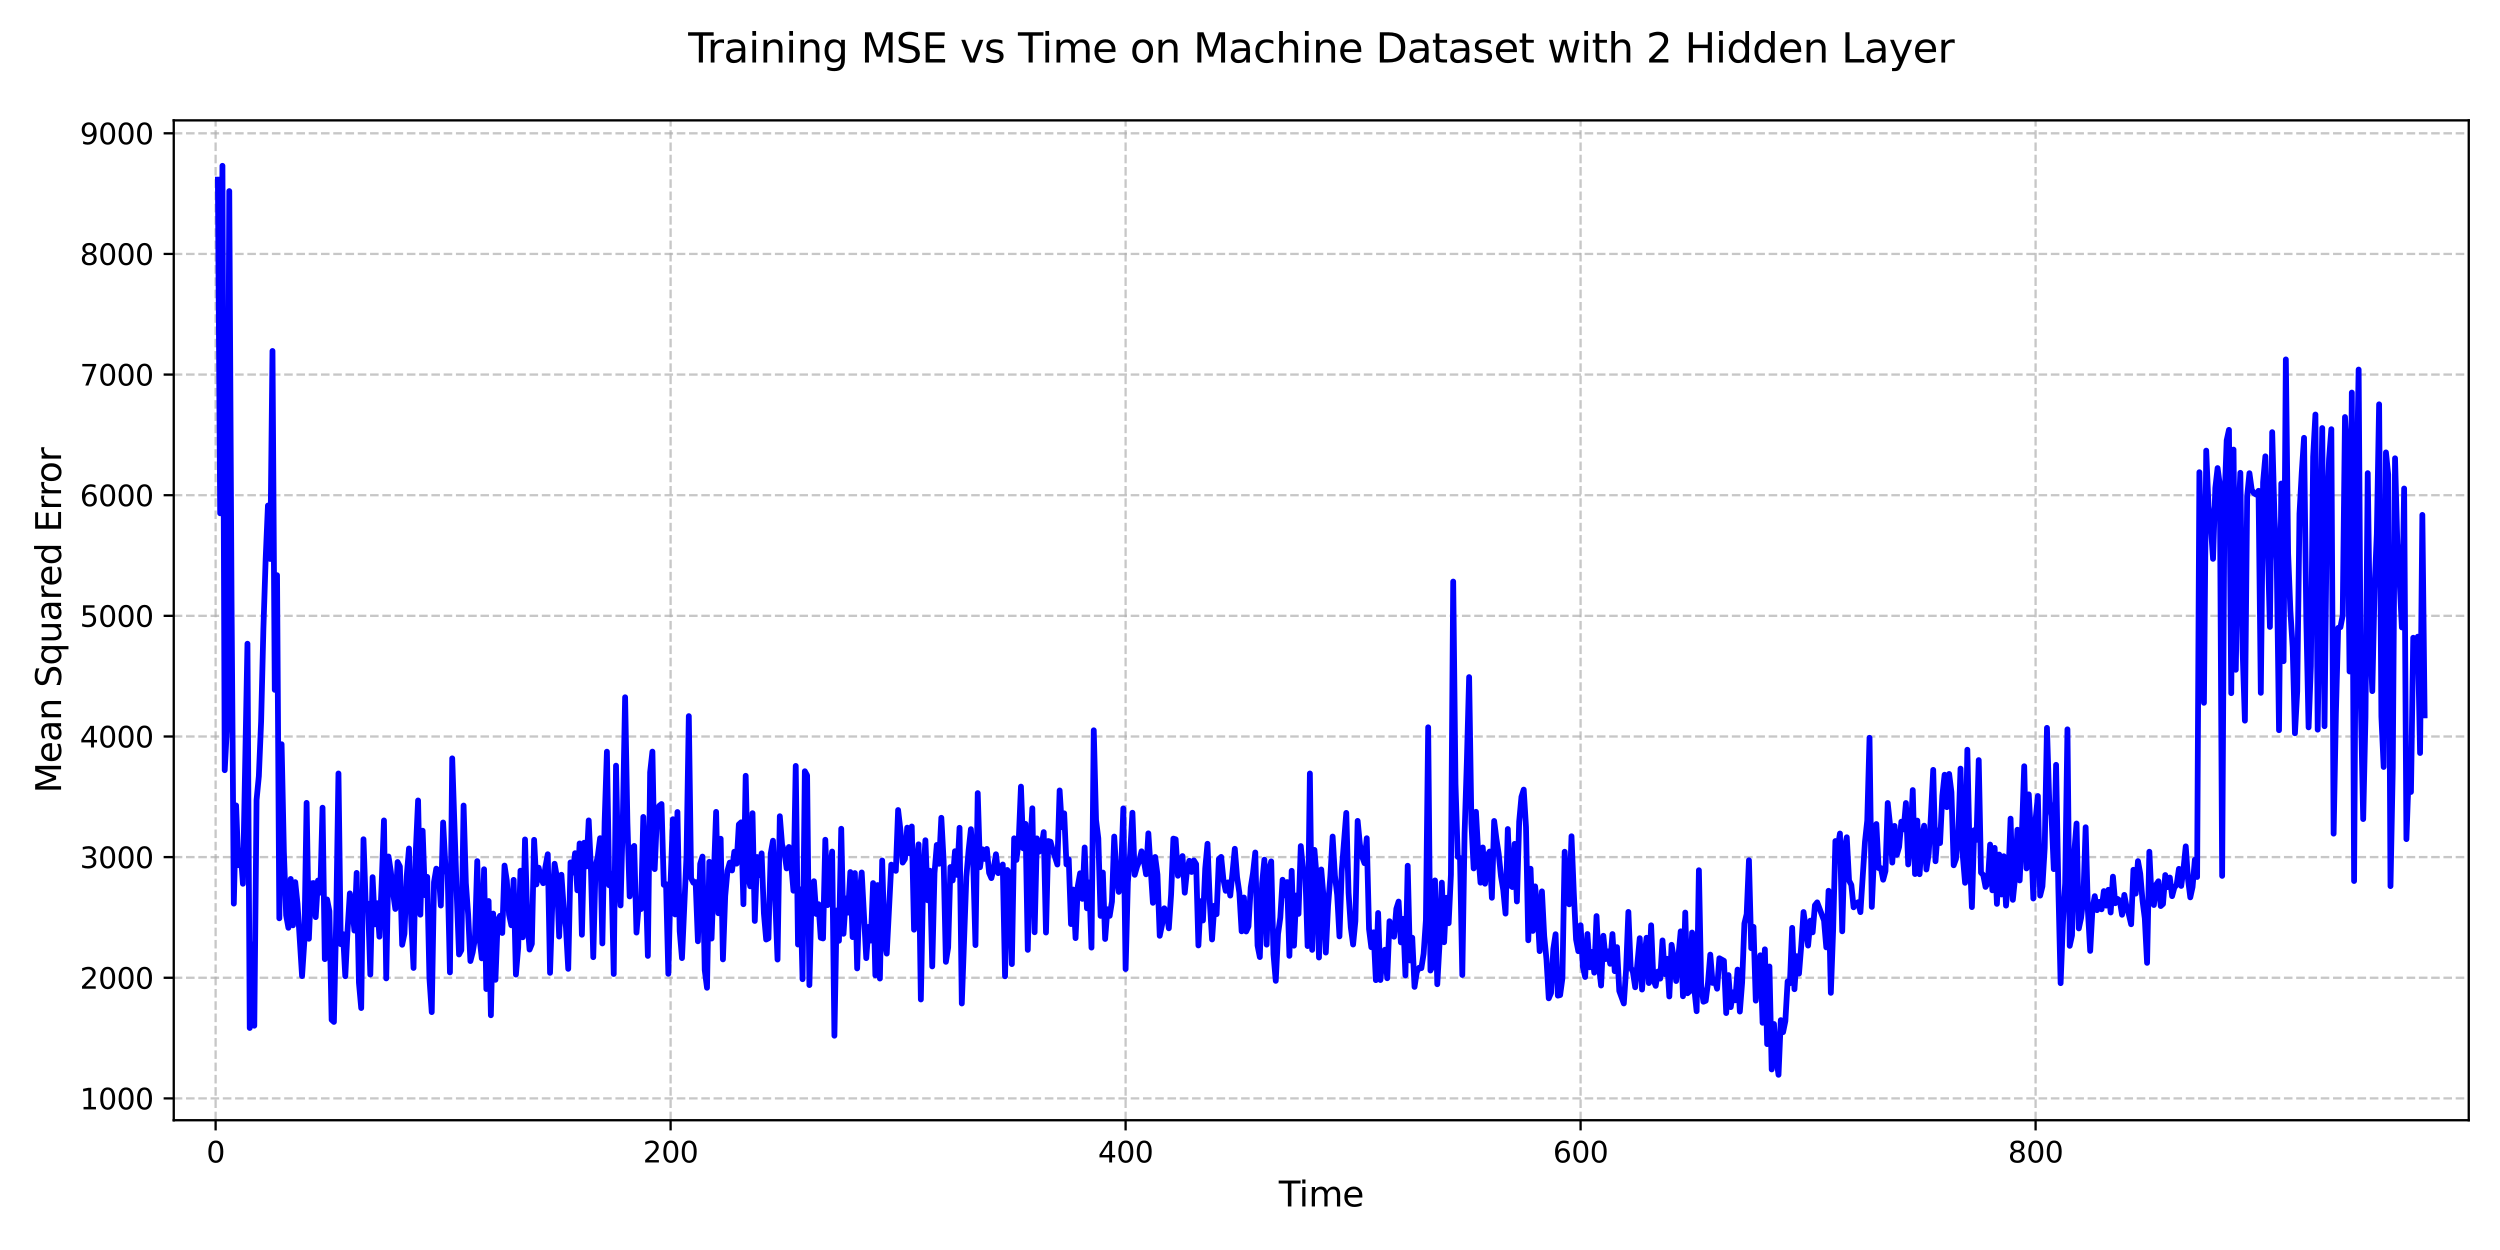 <?xml version="1.0" encoding="utf-8" standalone="no"?>
<!DOCTYPE svg PUBLIC "-//W3C//DTD SVG 1.1//EN"
  "http://www.w3.org/Graphics/SVG/1.1/DTD/svg11.dtd">
<svg xmlns:xlink="http://www.w3.org/1999/xlink" width="864pt" height="432pt" viewBox="0 0 864 432" xmlns="http://www.w3.org/2000/svg" version="1.1">
 <defs>
  <style type="text/css">*{stroke-linejoin: round; stroke-linecap: butt}</style>
 </defs>
 <g id="figure_1">
  <g id="patch_1">
   <path d="M 0 432 
L 864 432 
L 864 0 
L 0 0 
z
" style="fill: #ffffff"/>
  </g>
  <g id="axes_1">
   <g id="patch_2">
    <path d="M 60.05 387.16 
L 853.2 387.16 
L 853.2 41.6 
L 60.05 41.6 
z
" style="fill: #ffffff"/>
   </g>
   <g id="matplotlib.axis_1">
    <g id="xtick_1">
     <g id="line2d_1">
      <path d="M 74.517 387.16 
L 74.517 41.6 
" clip-path="url(#p4998aaabe1)" style="fill: none; stroke-dasharray: 2.96,1.28; stroke-dashoffset: 0; stroke: #b0b0b0; stroke-opacity: 0.7; stroke-width: 0.8"/>
     </g>
     <g id="line2d_2">
      <defs>
       <path id="m370b894c27" d="M 0 0 
L 0 3.5 
" style="stroke: #000000; stroke-width: 0.8"/>
      </defs>
      <g>
       <use xlink:href="#m370b894c27" x="74.517" y="387.16" style="stroke: #000000; stroke-width: 0.8"/>
      </g>
     </g>
     <g id="text_1">
      <!-- 0 -->
      <g transform="translate(71.335 401.758) scale(0.1 -0.1)">
       <defs>
        <path id="DejaVuSans-30" d="M 2034 4250 
Q 1547 4250 1301 3770 
Q 1056 3291 1056 2328 
Q 1056 1369 1301 889 
Q 1547 409 2034 409 
Q 2525 409 2770 889 
Q 3016 1369 3016 2328 
Q 3016 3291 2770 3770 
Q 2525 4250 2034 4250 
z
M 2034 4750 
Q 2819 4750 3233 4129 
Q 3647 3509 3647 2328 
Q 3647 1150 3233 529 
Q 2819 -91 2034 -91 
Q 1250 -91 836 529 
Q 422 1150 422 2328 
Q 422 3509 836 4129 
Q 1250 4750 2034 4750 
z
" transform="scale(0.016)"/>
       </defs>
       <use xlink:href="#DejaVuSans-30"/>
      </g>
     </g>
    </g>
    <g id="xtick_2">
     <g id="line2d_3">
      <path d="M 231.763 387.16 
L 231.763 41.6 
" clip-path="url(#p4998aaabe1)" style="fill: none; stroke-dasharray: 2.96,1.28; stroke-dashoffset: 0; stroke: #b0b0b0; stroke-opacity: 0.7; stroke-width: 0.8"/>
     </g>
     <g id="line2d_4">
      <g>
       <use xlink:href="#m370b894c27" x="231.763" y="387.16" style="stroke: #000000; stroke-width: 0.8"/>
      </g>
     </g>
     <g id="text_2">
      <!-- 200 -->
      <g transform="translate(222.219 401.758) scale(0.1 -0.1)">
       <defs>
        <path id="DejaVuSans-32" d="M 1228 531 
L 3431 531 
L 3431 0 
L 469 0 
L 469 531 
Q 828 903 1448 1529 
Q 2069 2156 2228 2338 
Q 2531 2678 2651 2914 
Q 2772 3150 2772 3378 
Q 2772 3750 2511 3984 
Q 2250 4219 1831 4219 
Q 1534 4219 1204 4116 
Q 875 4013 500 3803 
L 500 4441 
Q 881 4594 1212 4672 
Q 1544 4750 1819 4750 
Q 2544 4750 2975 4387 
Q 3406 4025 3406 3419 
Q 3406 3131 3298 2873 
Q 3191 2616 2906 2266 
Q 2828 2175 2409 1742 
Q 1991 1309 1228 531 
z
" transform="scale(0.016)"/>
       </defs>
       <use xlink:href="#DejaVuSans-32"/>
       <use xlink:href="#DejaVuSans-30" x="63.623"/>
       <use xlink:href="#DejaVuSans-30" x="127.246"/>
      </g>
     </g>
    </g>
    <g id="xtick_3">
     <g id="line2d_5">
      <path d="M 389.009 387.16 
L 389.009 41.6 
" clip-path="url(#p4998aaabe1)" style="fill: none; stroke-dasharray: 2.96,1.28; stroke-dashoffset: 0; stroke: #b0b0b0; stroke-opacity: 0.7; stroke-width: 0.8"/>
     </g>
     <g id="line2d_6">
      <g>
       <use xlink:href="#m370b894c27" x="389.009" y="387.16" style="stroke: #000000; stroke-width: 0.8"/>
      </g>
     </g>
     <g id="text_3">
      <!-- 400 -->
      <g transform="translate(379.465 401.758) scale(0.1 -0.1)">
       <defs>
        <path id="DejaVuSans-34" d="M 2419 4116 
L 825 1625 
L 2419 1625 
L 2419 4116 
z
M 2253 4666 
L 3047 4666 
L 3047 1625 
L 3713 1625 
L 3713 1100 
L 3047 1100 
L 3047 0 
L 2419 0 
L 2419 1100 
L 313 1100 
L 313 1709 
L 2253 4666 
z
" transform="scale(0.016)"/>
       </defs>
       <use xlink:href="#DejaVuSans-34"/>
       <use xlink:href="#DejaVuSans-30" x="63.623"/>
       <use xlink:href="#DejaVuSans-30" x="127.246"/>
      </g>
     </g>
    </g>
    <g id="xtick_4">
     <g id="line2d_7">
      <path d="M 546.255 387.16 
L 546.255 41.6 
" clip-path="url(#p4998aaabe1)" style="fill: none; stroke-dasharray: 2.96,1.28; stroke-dashoffset: 0; stroke: #b0b0b0; stroke-opacity: 0.7; stroke-width: 0.8"/>
     </g>
     <g id="line2d_8">
      <g>
       <use xlink:href="#m370b894c27" x="546.255" y="387.16" style="stroke: #000000; stroke-width: 0.8"/>
      </g>
     </g>
     <g id="text_4">
      <!-- 600 -->
      <g transform="translate(536.712 401.758) scale(0.1 -0.1)">
       <defs>
        <path id="DejaVuSans-36" d="M 2113 2584 
Q 1688 2584 1439 2293 
Q 1191 2003 1191 1497 
Q 1191 994 1439 701 
Q 1688 409 2113 409 
Q 2538 409 2786 701 
Q 3034 994 3034 1497 
Q 3034 2003 2786 2293 
Q 2538 2584 2113 2584 
z
M 3366 4563 
L 3366 3988 
Q 3128 4100 2886 4159 
Q 2644 4219 2406 4219 
Q 1781 4219 1451 3797 
Q 1122 3375 1075 2522 
Q 1259 2794 1537 2939 
Q 1816 3084 2150 3084 
Q 2853 3084 3261 2657 
Q 3669 2231 3669 1497 
Q 3669 778 3244 343 
Q 2819 -91 2113 -91 
Q 1303 -91 875 529 
Q 447 1150 447 2328 
Q 447 3434 972 4092 
Q 1497 4750 2381 4750 
Q 2619 4750 2861 4703 
Q 3103 4656 3366 4563 
z
" transform="scale(0.016)"/>
       </defs>
       <use xlink:href="#DejaVuSans-36"/>
       <use xlink:href="#DejaVuSans-30" x="63.623"/>
       <use xlink:href="#DejaVuSans-30" x="127.246"/>
      </g>
     </g>
    </g>
    <g id="xtick_5">
     <g id="line2d_9">
      <path d="M 703.502 387.16 
L 703.502 41.6 
" clip-path="url(#p4998aaabe1)" style="fill: none; stroke-dasharray: 2.96,1.28; stroke-dashoffset: 0; stroke: #b0b0b0; stroke-opacity: 0.7; stroke-width: 0.8"/>
     </g>
     <g id="line2d_10">
      <g>
       <use xlink:href="#m370b894c27" x="703.502" y="387.16" style="stroke: #000000; stroke-width: 0.8"/>
      </g>
     </g>
     <g id="text_5">
      <!-- 800 -->
      <g transform="translate(693.958 401.758) scale(0.1 -0.1)">
       <defs>
        <path id="DejaVuSans-38" d="M 2034 2216 
Q 1584 2216 1326 1975 
Q 1069 1734 1069 1313 
Q 1069 891 1326 650 
Q 1584 409 2034 409 
Q 2484 409 2743 651 
Q 3003 894 3003 1313 
Q 3003 1734 2745 1975 
Q 2488 2216 2034 2216 
z
M 1403 2484 
Q 997 2584 770 2862 
Q 544 3141 544 3541 
Q 544 4100 942 4425 
Q 1341 4750 2034 4750 
Q 2731 4750 3128 4425 
Q 3525 4100 3525 3541 
Q 3525 3141 3298 2862 
Q 3072 2584 2669 2484 
Q 3125 2378 3379 2068 
Q 3634 1759 3634 1313 
Q 3634 634 3220 271 
Q 2806 -91 2034 -91 
Q 1263 -91 848 271 
Q 434 634 434 1313 
Q 434 1759 690 2068 
Q 947 2378 1403 2484 
z
M 1172 3481 
Q 1172 3119 1398 2916 
Q 1625 2713 2034 2713 
Q 2441 2713 2670 2916 
Q 2900 3119 2900 3481 
Q 2900 3844 2670 4047 
Q 2441 4250 2034 4250 
Q 1625 4250 1398 4047 
Q 1172 3844 1172 3481 
z
" transform="scale(0.016)"/>
       </defs>
       <use xlink:href="#DejaVuSans-38"/>
       <use xlink:href="#DejaVuSans-30" x="63.623"/>
       <use xlink:href="#DejaVuSans-30" x="127.246"/>
      </g>
     </g>
    </g>
    <g id="text_6">
     <!-- Time -->
     <g transform="translate(441.945 416.956) scale(0.12 -0.12)">
      <defs>
       <path id="DejaVuSans-54" d="M -19 4666 
L 3928 4666 
L 3928 4134 
L 2272 4134 
L 2272 0 
L 1638 0 
L 1638 4134 
L -19 4134 
L -19 4666 
z
" transform="scale(0.016)"/>
       <path id="DejaVuSans-69" d="M 603 3500 
L 1178 3500 
L 1178 0 
L 603 0 
L 603 3500 
z
M 603 4863 
L 1178 4863 
L 1178 4134 
L 603 4134 
L 603 4863 
z
" transform="scale(0.016)"/>
       <path id="DejaVuSans-6d" d="M 3328 2828 
Q 3544 3216 3844 3400 
Q 4144 3584 4550 3584 
Q 5097 3584 5394 3201 
Q 5691 2819 5691 2113 
L 5691 0 
L 5113 0 
L 5113 2094 
Q 5113 2597 4934 2840 
Q 4756 3084 4391 3084 
Q 3944 3084 3684 2787 
Q 3425 2491 3425 1978 
L 3425 0 
L 2847 0 
L 2847 2094 
Q 2847 2600 2669 2842 
Q 2491 3084 2119 3084 
Q 1678 3084 1418 2786 
Q 1159 2488 1159 1978 
L 1159 0 
L 581 0 
L 581 3500 
L 1159 3500 
L 1159 2956 
Q 1356 3278 1631 3431 
Q 1906 3584 2284 3584 
Q 2666 3584 2933 3390 
Q 3200 3197 3328 2828 
z
" transform="scale(0.016)"/>
       <path id="DejaVuSans-65" d="M 3597 1894 
L 3597 1613 
L 953 1613 
Q 991 1019 1311 708 
Q 1631 397 2203 397 
Q 2534 397 2845 478 
Q 3156 559 3463 722 
L 3463 178 
Q 3153 47 2828 -22 
Q 2503 -91 2169 -91 
Q 1331 -91 842 396 
Q 353 884 353 1716 
Q 353 2575 817 3079 
Q 1281 3584 2069 3584 
Q 2775 3584 3186 3129 
Q 3597 2675 3597 1894 
z
M 3022 2063 
Q 3016 2534 2758 2815 
Q 2500 3097 2075 3097 
Q 1594 3097 1305 2825 
Q 1016 2553 972 2059 
L 3022 2063 
z
" transform="scale(0.016)"/>
      </defs>
      <use xlink:href="#DejaVuSans-54"/>
      <use xlink:href="#DejaVuSans-69" x="57.959"/>
      <use xlink:href="#DejaVuSans-6d" x="85.742"/>
      <use xlink:href="#DejaVuSans-65" x="183.154"/>
     </g>
    </g>
   </g>
   <g id="matplotlib.axis_2">
    <g id="ytick_1">
     <g id="line2d_11">
      <path d="M 60.05 379.605 
L 853.2 379.605 
" clip-path="url(#p4998aaabe1)" style="fill: none; stroke-dasharray: 2.96,1.28; stroke-dashoffset: 0; stroke: #b0b0b0; stroke-opacity: 0.7; stroke-width: 0.8"/>
     </g>
     <g id="line2d_12">
      <defs>
       <path id="mbb72dc5bea" d="M 0 0 
L -3.5 0 
" style="stroke: #000000; stroke-width: 0.8"/>
      </defs>
      <g>
       <use xlink:href="#mbb72dc5bea" x="60.05" y="379.605" style="stroke: #000000; stroke-width: 0.8"/>
      </g>
     </g>
     <g id="text_7">
      <!-- 1000 -->
      <g transform="translate(27.6 383.404) scale(0.1 -0.1)">
       <defs>
        <path id="DejaVuSans-31" d="M 794 531 
L 1825 531 
L 1825 4091 
L 703 3866 
L 703 4441 
L 1819 4666 
L 2450 4666 
L 2450 531 
L 3481 531 
L 3481 0 
L 794 0 
L 794 531 
z
" transform="scale(0.016)"/>
       </defs>
       <use xlink:href="#DejaVuSans-31"/>
       <use xlink:href="#DejaVuSans-30" x="63.623"/>
       <use xlink:href="#DejaVuSans-30" x="127.246"/>
       <use xlink:href="#DejaVuSans-30" x="190.869"/>
      </g>
     </g>
    </g>
    <g id="ytick_2">
     <g id="line2d_13">
      <path d="M 60.05 337.913 
L 853.2 337.913 
" clip-path="url(#p4998aaabe1)" style="fill: none; stroke-dasharray: 2.96,1.28; stroke-dashoffset: 0; stroke: #b0b0b0; stroke-opacity: 0.7; stroke-width: 0.8"/>
     </g>
     <g id="line2d_14">
      <g>
       <use xlink:href="#mbb72dc5bea" x="60.05" y="337.913" style="stroke: #000000; stroke-width: 0.8"/>
      </g>
     </g>
     <g id="text_8">
      <!-- 2000 -->
      <g transform="translate(27.6 341.712) scale(0.1 -0.1)">
       <use xlink:href="#DejaVuSans-32"/>
       <use xlink:href="#DejaVuSans-30" x="63.623"/>
       <use xlink:href="#DejaVuSans-30" x="127.246"/>
       <use xlink:href="#DejaVuSans-30" x="190.869"/>
      </g>
     </g>
    </g>
    <g id="ytick_3">
     <g id="line2d_15">
      <path d="M 60.05 296.221 
L 853.2 296.221 
" clip-path="url(#p4998aaabe1)" style="fill: none; stroke-dasharray: 2.96,1.28; stroke-dashoffset: 0; stroke: #b0b0b0; stroke-opacity: 0.7; stroke-width: 0.8"/>
     </g>
     <g id="line2d_16">
      <g>
       <use xlink:href="#mbb72dc5bea" x="60.05" y="296.221" style="stroke: #000000; stroke-width: 0.8"/>
      </g>
     </g>
     <g id="text_9">
      <!-- 3000 -->
      <g transform="translate(27.6 300.02) scale(0.1 -0.1)">
       <defs>
        <path id="DejaVuSans-33" d="M 2597 2516 
Q 3050 2419 3304 2112 
Q 3559 1806 3559 1356 
Q 3559 666 3084 287 
Q 2609 -91 1734 -91 
Q 1441 -91 1130 -33 
Q 819 25 488 141 
L 488 750 
Q 750 597 1062 519 
Q 1375 441 1716 441 
Q 2309 441 2620 675 
Q 2931 909 2931 1356 
Q 2931 1769 2642 2001 
Q 2353 2234 1838 2234 
L 1294 2234 
L 1294 2753 
L 1863 2753 
Q 2328 2753 2575 2939 
Q 2822 3125 2822 3475 
Q 2822 3834 2567 4026 
Q 2313 4219 1838 4219 
Q 1578 4219 1281 4162 
Q 984 4106 628 3988 
L 628 4550 
Q 988 4650 1302 4700 
Q 1616 4750 1894 4750 
Q 2613 4750 3031 4423 
Q 3450 4097 3450 3541 
Q 3450 3153 3228 2886 
Q 3006 2619 2597 2516 
z
" transform="scale(0.016)"/>
       </defs>
       <use xlink:href="#DejaVuSans-33"/>
       <use xlink:href="#DejaVuSans-30" x="63.623"/>
       <use xlink:href="#DejaVuSans-30" x="127.246"/>
       <use xlink:href="#DejaVuSans-30" x="190.869"/>
      </g>
     </g>
    </g>
    <g id="ytick_4">
     <g id="line2d_17">
      <path d="M 60.05 254.528 
L 853.2 254.528 
" clip-path="url(#p4998aaabe1)" style="fill: none; stroke-dasharray: 2.96,1.28; stroke-dashoffset: 0; stroke: #b0b0b0; stroke-opacity: 0.7; stroke-width: 0.8"/>
     </g>
     <g id="line2d_18">
      <g>
       <use xlink:href="#mbb72dc5bea" x="60.05" y="254.528" style="stroke: #000000; stroke-width: 0.8"/>
      </g>
     </g>
     <g id="text_10">
      <!-- 4000 -->
      <g transform="translate(27.6 258.328) scale(0.1 -0.1)">
       <use xlink:href="#DejaVuSans-34"/>
       <use xlink:href="#DejaVuSans-30" x="63.623"/>
       <use xlink:href="#DejaVuSans-30" x="127.246"/>
       <use xlink:href="#DejaVuSans-30" x="190.869"/>
      </g>
     </g>
    </g>
    <g id="ytick_5">
     <g id="line2d_19">
      <path d="M 60.05 212.836 
L 853.2 212.836 
" clip-path="url(#p4998aaabe1)" style="fill: none; stroke-dasharray: 2.96,1.28; stroke-dashoffset: 0; stroke: #b0b0b0; stroke-opacity: 0.7; stroke-width: 0.8"/>
     </g>
     <g id="line2d_20">
      <g>
       <use xlink:href="#mbb72dc5bea" x="60.05" y="212.836" style="stroke: #000000; stroke-width: 0.8"/>
      </g>
     </g>
     <g id="text_11">
      <!-- 5000 -->
      <g transform="translate(27.6 216.635) scale(0.1 -0.1)">
       <defs>
        <path id="DejaVuSans-35" d="M 691 4666 
L 3169 4666 
L 3169 4134 
L 1269 4134 
L 1269 2991 
Q 1406 3038 1543 3061 
Q 1681 3084 1819 3084 
Q 2600 3084 3056 2656 
Q 3513 2228 3513 1497 
Q 3513 744 3044 326 
Q 2575 -91 1722 -91 
Q 1428 -91 1123 -41 
Q 819 9 494 109 
L 494 744 
Q 775 591 1075 516 
Q 1375 441 1709 441 
Q 2250 441 2565 725 
Q 2881 1009 2881 1497 
Q 2881 1984 2565 2268 
Q 2250 2553 1709 2553 
Q 1456 2553 1204 2497 
Q 953 2441 691 2322 
L 691 4666 
z
" transform="scale(0.016)"/>
       </defs>
       <use xlink:href="#DejaVuSans-35"/>
       <use xlink:href="#DejaVuSans-30" x="63.623"/>
       <use xlink:href="#DejaVuSans-30" x="127.246"/>
       <use xlink:href="#DejaVuSans-30" x="190.869"/>
      </g>
     </g>
    </g>
    <g id="ytick_6">
     <g id="line2d_21">
      <path d="M 60.05 171.144 
L 853.2 171.144 
" clip-path="url(#p4998aaabe1)" style="fill: none; stroke-dasharray: 2.96,1.28; stroke-dashoffset: 0; stroke: #b0b0b0; stroke-opacity: 0.7; stroke-width: 0.8"/>
     </g>
     <g id="line2d_22">
      <g>
       <use xlink:href="#mbb72dc5bea" x="60.05" y="171.144" style="stroke: #000000; stroke-width: 0.8"/>
      </g>
     </g>
     <g id="text_12">
      <!-- 6000 -->
      <g transform="translate(27.6 174.943) scale(0.1 -0.1)">
       <use xlink:href="#DejaVuSans-36"/>
       <use xlink:href="#DejaVuSans-30" x="63.623"/>
       <use xlink:href="#DejaVuSans-30" x="127.246"/>
       <use xlink:href="#DejaVuSans-30" x="190.869"/>
      </g>
     </g>
    </g>
    <g id="ytick_7">
     <g id="line2d_23">
      <path d="M 60.05 129.452 
L 853.2 129.452 
" clip-path="url(#p4998aaabe1)" style="fill: none; stroke-dasharray: 2.96,1.28; stroke-dashoffset: 0; stroke: #b0b0b0; stroke-opacity: 0.7; stroke-width: 0.8"/>
     </g>
     <g id="line2d_24">
      <g>
       <use xlink:href="#mbb72dc5bea" x="60.05" y="129.452" style="stroke: #000000; stroke-width: 0.8"/>
      </g>
     </g>
     <g id="text_13">
      <!-- 7000 -->
      <g transform="translate(27.6 133.251) scale(0.1 -0.1)">
       <defs>
        <path id="DejaVuSans-37" d="M 525 4666 
L 3525 4666 
L 3525 4397 
L 1831 0 
L 1172 0 
L 2766 4134 
L 525 4134 
L 525 4666 
z
" transform="scale(0.016)"/>
       </defs>
       <use xlink:href="#DejaVuSans-37"/>
       <use xlink:href="#DejaVuSans-30" x="63.623"/>
       <use xlink:href="#DejaVuSans-30" x="127.246"/>
       <use xlink:href="#DejaVuSans-30" x="190.869"/>
      </g>
     </g>
    </g>
    <g id="ytick_8">
     <g id="line2d_25">
      <path d="M 60.05 87.76 
L 853.2 87.76 
" clip-path="url(#p4998aaabe1)" style="fill: none; stroke-dasharray: 2.96,1.28; stroke-dashoffset: 0; stroke: #b0b0b0; stroke-opacity: 0.7; stroke-width: 0.8"/>
     </g>
     <g id="line2d_26">
      <g>
       <use xlink:href="#mbb72dc5bea" x="60.05" y="87.76" style="stroke: #000000; stroke-width: 0.8"/>
      </g>
     </g>
     <g id="text_14">
      <!-- 8000 -->
      <g transform="translate(27.6 91.559) scale(0.1 -0.1)">
       <use xlink:href="#DejaVuSans-38"/>
       <use xlink:href="#DejaVuSans-30" x="63.623"/>
       <use xlink:href="#DejaVuSans-30" x="127.246"/>
       <use xlink:href="#DejaVuSans-30" x="190.869"/>
      </g>
     </g>
    </g>
    <g id="ytick_9">
     <g id="line2d_27">
      <path d="M 60.05 46.068 
L 853.2 46.068 
" clip-path="url(#p4998aaabe1)" style="fill: none; stroke-dasharray: 2.96,1.28; stroke-dashoffset: 0; stroke: #b0b0b0; stroke-opacity: 0.7; stroke-width: 0.8"/>
     </g>
     <g id="line2d_28">
      <g>
       <use xlink:href="#mbb72dc5bea" x="60.05" y="46.068" style="stroke: #000000; stroke-width: 0.8"/>
      </g>
     </g>
     <g id="text_15">
      <!-- 9000 -->
      <g transform="translate(27.6 49.867) scale(0.1 -0.1)">
       <defs>
        <path id="DejaVuSans-39" d="M 703 97 
L 703 672 
Q 941 559 1184 500 
Q 1428 441 1663 441 
Q 2288 441 2617 861 
Q 2947 1281 2994 2138 
Q 2813 1869 2534 1725 
Q 2256 1581 1919 1581 
Q 1219 1581 811 2004 
Q 403 2428 403 3163 
Q 403 3881 828 4315 
Q 1253 4750 1959 4750 
Q 2769 4750 3195 4129 
Q 3622 3509 3622 2328 
Q 3622 1225 3098 567 
Q 2575 -91 1691 -91 
Q 1453 -91 1209 -44 
Q 966 3 703 97 
z
M 1959 2075 
Q 2384 2075 2632 2365 
Q 2881 2656 2881 3163 
Q 2881 3666 2632 3958 
Q 2384 4250 1959 4250 
Q 1534 4250 1286 3958 
Q 1038 3666 1038 3163 
Q 1038 2656 1286 2365 
Q 1534 2075 1959 2075 
z
" transform="scale(0.016)"/>
       </defs>
       <use xlink:href="#DejaVuSans-39"/>
       <use xlink:href="#DejaVuSans-30" x="63.623"/>
       <use xlink:href="#DejaVuSans-30" x="127.246"/>
       <use xlink:href="#DejaVuSans-30" x="190.869"/>
      </g>
     </g>
    </g>
    <g id="text_16">
     <!-- Mean Squared Error -->
     <g transform="translate(21.104 274.094) rotate(-90) scale(0.12 -0.12)">
      <defs>
       <path id="DejaVuSans-4d" d="M 628 4666 
L 1569 4666 
L 2759 1491 
L 3956 4666 
L 4897 4666 
L 4897 0 
L 4281 0 
L 4281 4097 
L 3078 897 
L 2444 897 
L 1241 4097 
L 1241 0 
L 628 0 
L 628 4666 
z
" transform="scale(0.016)"/>
       <path id="DejaVuSans-61" d="M 2194 1759 
Q 1497 1759 1228 1600 
Q 959 1441 959 1056 
Q 959 750 1161 570 
Q 1363 391 1709 391 
Q 2188 391 2477 730 
Q 2766 1069 2766 1631 
L 2766 1759 
L 2194 1759 
z
M 3341 1997 
L 3341 0 
L 2766 0 
L 2766 531 
Q 2569 213 2275 61 
Q 1981 -91 1556 -91 
Q 1019 -91 701 211 
Q 384 513 384 1019 
Q 384 1609 779 1909 
Q 1175 2209 1959 2209 
L 2766 2209 
L 2766 2266 
Q 2766 2663 2505 2880 
Q 2244 3097 1772 3097 
Q 1472 3097 1187 3025 
Q 903 2953 641 2809 
L 641 3341 
Q 956 3463 1253 3523 
Q 1550 3584 1831 3584 
Q 2591 3584 2966 3190 
Q 3341 2797 3341 1997 
z
" transform="scale(0.016)"/>
       <path id="DejaVuSans-6e" d="M 3513 2113 
L 3513 0 
L 2938 0 
L 2938 2094 
Q 2938 2591 2744 2837 
Q 2550 3084 2163 3084 
Q 1697 3084 1428 2787 
Q 1159 2491 1159 1978 
L 1159 0 
L 581 0 
L 581 3500 
L 1159 3500 
L 1159 2956 
Q 1366 3272 1645 3428 
Q 1925 3584 2291 3584 
Q 2894 3584 3203 3211 
Q 3513 2838 3513 2113 
z
" transform="scale(0.016)"/>
       <path id="DejaVuSans-20" transform="scale(0.016)"/>
       <path id="DejaVuSans-53" d="M 3425 4513 
L 3425 3897 
Q 3066 4069 2747 4153 
Q 2428 4238 2131 4238 
Q 1616 4238 1336 4038 
Q 1056 3838 1056 3469 
Q 1056 3159 1242 3001 
Q 1428 2844 1947 2747 
L 2328 2669 
Q 3034 2534 3370 2195 
Q 3706 1856 3706 1288 
Q 3706 609 3251 259 
Q 2797 -91 1919 -91 
Q 1588 -91 1214 -16 
Q 841 59 441 206 
L 441 856 
Q 825 641 1194 531 
Q 1563 422 1919 422 
Q 2459 422 2753 634 
Q 3047 847 3047 1241 
Q 3047 1584 2836 1778 
Q 2625 1972 2144 2069 
L 1759 2144 
Q 1053 2284 737 2584 
Q 422 2884 422 3419 
Q 422 4038 858 4394 
Q 1294 4750 2059 4750 
Q 2388 4750 2728 4690 
Q 3069 4631 3425 4513 
z
" transform="scale(0.016)"/>
       <path id="DejaVuSans-71" d="M 947 1747 
Q 947 1113 1208 752 
Q 1469 391 1925 391 
Q 2381 391 2643 752 
Q 2906 1113 2906 1747 
Q 2906 2381 2643 2742 
Q 2381 3103 1925 3103 
Q 1469 3103 1208 2742 
Q 947 2381 947 1747 
z
M 2906 525 
Q 2725 213 2448 61 
Q 2172 -91 1784 -91 
Q 1150 -91 751 415 
Q 353 922 353 1747 
Q 353 2572 751 3078 
Q 1150 3584 1784 3584 
Q 2172 3584 2448 3432 
Q 2725 3281 2906 2969 
L 2906 3500 
L 3481 3500 
L 3481 -1331 
L 2906 -1331 
L 2906 525 
z
" transform="scale(0.016)"/>
       <path id="DejaVuSans-75" d="M 544 1381 
L 544 3500 
L 1119 3500 
L 1119 1403 
Q 1119 906 1312 657 
Q 1506 409 1894 409 
Q 2359 409 2629 706 
Q 2900 1003 2900 1516 
L 2900 3500 
L 3475 3500 
L 3475 0 
L 2900 0 
L 2900 538 
Q 2691 219 2414 64 
Q 2138 -91 1772 -91 
Q 1169 -91 856 284 
Q 544 659 544 1381 
z
M 1991 3584 
L 1991 3584 
z
" transform="scale(0.016)"/>
       <path id="DejaVuSans-72" d="M 2631 2963 
Q 2534 3019 2420 3045 
Q 2306 3072 2169 3072 
Q 1681 3072 1420 2755 
Q 1159 2438 1159 1844 
L 1159 0 
L 581 0 
L 581 3500 
L 1159 3500 
L 1159 2956 
Q 1341 3275 1631 3429 
Q 1922 3584 2338 3584 
Q 2397 3584 2469 3576 
Q 2541 3569 2628 3553 
L 2631 2963 
z
" transform="scale(0.016)"/>
       <path id="DejaVuSans-64" d="M 2906 2969 
L 2906 4863 
L 3481 4863 
L 3481 0 
L 2906 0 
L 2906 525 
Q 2725 213 2448 61 
Q 2172 -91 1784 -91 
Q 1150 -91 751 415 
Q 353 922 353 1747 
Q 353 2572 751 3078 
Q 1150 3584 1784 3584 
Q 2172 3584 2448 3432 
Q 2725 3281 2906 2969 
z
M 947 1747 
Q 947 1113 1208 752 
Q 1469 391 1925 391 
Q 2381 391 2643 752 
Q 2906 1113 2906 1747 
Q 2906 2381 2643 2742 
Q 2381 3103 1925 3103 
Q 1469 3103 1208 2742 
Q 947 2381 947 1747 
z
" transform="scale(0.016)"/>
       <path id="DejaVuSans-45" d="M 628 4666 
L 3578 4666 
L 3578 4134 
L 1259 4134 
L 1259 2753 
L 3481 2753 
L 3481 2222 
L 1259 2222 
L 1259 531 
L 3634 531 
L 3634 0 
L 628 0 
L 628 4666 
z
" transform="scale(0.016)"/>
       <path id="DejaVuSans-6f" d="M 1959 3097 
Q 1497 3097 1228 2736 
Q 959 2375 959 1747 
Q 959 1119 1226 758 
Q 1494 397 1959 397 
Q 2419 397 2687 759 
Q 2956 1122 2956 1747 
Q 2956 2369 2687 2733 
Q 2419 3097 1959 3097 
z
M 1959 3584 
Q 2709 3584 3137 3096 
Q 3566 2609 3566 1747 
Q 3566 888 3137 398 
Q 2709 -91 1959 -91 
Q 1206 -91 779 398 
Q 353 888 353 1747 
Q 353 2609 779 3096 
Q 1206 3584 1959 3584 
z
" transform="scale(0.016)"/>
      </defs>
      <use xlink:href="#DejaVuSans-4d"/>
      <use xlink:href="#DejaVuSans-65" x="86.279"/>
      <use xlink:href="#DejaVuSans-61" x="147.803"/>
      <use xlink:href="#DejaVuSans-6e" x="209.082"/>
      <use xlink:href="#DejaVuSans-20" x="272.461"/>
      <use xlink:href="#DejaVuSans-53" x="304.248"/>
      <use xlink:href="#DejaVuSans-71" x="367.725"/>
      <use xlink:href="#DejaVuSans-75" x="431.201"/>
      <use xlink:href="#DejaVuSans-61" x="494.58"/>
      <use xlink:href="#DejaVuSans-72" x="555.859"/>
      <use xlink:href="#DejaVuSans-65" x="594.723"/>
      <use xlink:href="#DejaVuSans-64" x="656.246"/>
      <use xlink:href="#DejaVuSans-20" x="719.723"/>
      <use xlink:href="#DejaVuSans-45" x="751.51"/>
      <use xlink:href="#DejaVuSans-72" x="814.693"/>
      <use xlink:href="#DejaVuSans-72" x="854.057"/>
      <use xlink:href="#DejaVuSans-6f" x="892.92"/>
      <use xlink:href="#DejaVuSans-72" x="954.102"/>
     </g>
    </g>
   </g>
   <g id="line2d_29">
    <path d="M 75.303 62.077 
L 76.089 177.396 
L 76.875 57.307 
L 77.662 266.183 
L 78.448 251.01 
L 79.234 66.044 
L 80.02 207.82 
L 80.807 312.29 
L 81.593 278.357 
L 82.379 299.011 
L 83.165 293.965 
L 83.951 305.434 
L 85.524 222.468 
L 86.31 355.269 
L 87.096 326.394 
L 87.883 354.487 
L 88.669 276.435 
L 89.455 268.274 
L 90.241 249.39 
L 91.028 217.241 
L 91.814 193.174 
L 92.6 174.715 
L 93.386 193.184 
L 94.172 121.295 
L 94.959 238.412 
L 95.745 198.783 
L 96.531 317.368 
L 97.317 257.206 
L 98.104 294.347 
L 98.89 316.298 
L 99.676 320.645 
L 100.462 303.761 
L 101.249 319.798 
L 102.035 304.862 
L 102.821 312.381 
L 104.393 337.345 
L 105.18 325.402 
L 105.966 277.467 
L 106.752 324.44 
L 107.538 305.338 
L 108.325 305.169 
L 109.111 316.964 
L 109.897 304.31 
L 110.683 308.503 
L 111.47 279.142 
L 112.256 331.48 
L 113.042 310.857 
L 113.828 314.874 
L 114.614 352.465 
L 115.401 353.177 
L 116.187 317.863 
L 116.973 267.313 
L 117.759 326.313 
L 118.546 322.833 
L 119.332 337.381 
L 120.118 321.397 
L 120.904 308.757 
L 121.691 312.976 
L 122.477 321.612 
L 123.263 301.67 
L 124.049 339.614 
L 124.835 348.382 
L 125.622 290.046 
L 126.408 313.101 
L 127.194 312.305 
L 127.98 336.82 
L 128.767 303.151 
L 129.553 319.454 
L 130.339 312.14 
L 131.125 323.722 
L 131.912 305.243 
L 132.698 283.542 
L 133.484 338.13 
L 134.27 296.005 
L 135.056 301.124 
L 135.843 308.5 
L 136.629 314.141 
L 137.415 297.924 
L 138.201 299.447 
L 138.988 326.514 
L 139.774 322.714 
L 140.56 302.822 
L 141.346 293.237 
L 142.133 318.289 
L 142.919 334.528 
L 143.705 294.163 
L 144.491 276.639 
L 145.277 316.117 
L 146.064 287.088 
L 146.85 309.367 
L 147.636 303.048 
L 148.422 338.213 
L 149.209 349.786 
L 149.995 304.897 
L 150.781 300.203 
L 151.567 300.872 
L 152.354 312.96 
L 153.14 284.255 
L 153.926 299.236 
L 154.712 302.154 
L 155.498 336.058 
L 156.285 262.09 
L 157.857 309.38 
L 158.643 329.869 
L 159.43 328.4 
L 160.216 278.393 
L 161.002 305.208 
L 161.788 316.029 
L 162.575 332.139 
L 163.361 329.119 
L 164.147 324.312 
L 164.933 297.612 
L 165.719 324.042 
L 166.506 331.206 
L 167.292 300.413 
L 168.078 341.817 
L 168.864 311.385 
L 169.651 350.874 
L 170.437 315.733 
L 171.223 338.619 
L 172.009 318.109 
L 172.796 316.502 
L 173.582 322.441 
L 174.368 299.14 
L 175.154 304.383 
L 175.94 316.142 
L 176.727 319.784 
L 177.513 304.075 
L 178.299 336.817 
L 179.085 327.496 
L 179.872 300.915 
L 180.658 323.934 
L 181.444 290.117 
L 182.23 317.775 
L 183.017 328.167 
L 183.803 326.21 
L 184.589 290.244 
L 185.375 305.667 
L 186.161 299.872 
L 186.948 303.51 
L 187.734 305.239 
L 188.52 299.447 
L 189.306 295.225 
L 190.093 336.21 
L 190.879 311.873 
L 191.665 298.514 
L 192.451 303.05 
L 193.238 323.674 
L 194.024 302.313 
L 194.81 313.848 
L 195.596 320.57 
L 196.382 334.83 
L 197.169 298.058 
L 197.955 301.593 
L 198.741 294.862 
L 199.527 307.704 
L 200.314 291.498 
L 201.1 323.05 
L 201.886 291.252 
L 202.672 299.436 
L 203.459 283.531 
L 204.245 301.007 
L 205.031 330.804 
L 205.817 299.53 
L 206.603 295.857 
L 207.39 289.678 
L 208.176 326.057 
L 208.962 283.896 
L 209.748 259.782 
L 210.535 305.971 
L 211.321 301.933 
L 212.107 336.609 
L 212.893 264.611 
L 213.68 301.398 
L 214.466 312.928 
L 215.252 282.91 
L 216.038 240.971 
L 216.824 284.064 
L 217.611 309.802 
L 218.397 293.226 
L 219.183 292.346 
L 219.969 322.298 
L 220.756 312.51 
L 221.542 314.175 
L 222.328 282.336 
L 223.114 302.493 
L 223.901 330.364 
L 224.687 266.899 
L 225.473 259.76 
L 226.259 300.363 
L 227.046 281.987 
L 227.832 278.496 
L 228.618 277.872 
L 229.404 305.795 
L 230.19 305.554 
L 230.977 336.553 
L 231.763 304.651 
L 232.549 283.121 
L 233.335 316.032 
L 234.122 280.634 
L 234.908 321.836 
L 235.694 331.121 
L 237.267 295.689 
L 238.053 247.49 
L 238.839 303.5 
L 239.625 305.074 
L 240.411 304.833 
L 241.198 325.31 
L 241.984 298.556 
L 242.77 296.034 
L 243.556 335.246 
L 244.343 341.379 
L 245.129 297.838 
L 245.915 324.364 
L 247.488 280.584 
L 248.274 315.627 
L 249.06 289.863 
L 249.846 331.562 
L 250.632 309.631 
L 251.419 300.908 
L 252.205 298.11 
L 252.991 300.828 
L 253.777 294.355 
L 254.564 298.481 
L 255.35 284.912 
L 256.136 284.195 
L 256.922 312.499 
L 257.709 268.113 
L 258.495 302.786 
L 259.281 306.32 
L 260.067 281.04 
L 260.853 318.277 
L 261.64 296.175 
L 262.426 302.469 
L 263.212 294.921 
L 263.998 315.588 
L 264.785 324.702 
L 265.571 324.3 
L 266.357 295.009 
L 267.143 290.545 
L 268.716 331.624 
L 269.502 282.087 
L 270.288 291.974 
L 271.074 294.311 
L 271.861 300.132 
L 272.647 292.72 
L 273.433 298.702 
L 274.219 307.835 
L 275.006 264.703 
L 275.792 326.431 
L 276.578 307.359 
L 277.364 338.416 
L 278.151 266.541 
L 278.937 267.967 
L 279.723 340.443 
L 280.509 308.099 
L 281.295 304.547 
L 282.082 315.872 
L 282.868 312.483 
L 283.654 324.095 
L 284.44 324.33 
L 285.227 290.219 
L 286.013 312.807 
L 286.799 301.608 
L 287.585 294.293 
L 288.372 357.942 
L 289.158 314.659 
L 289.944 325.14 
L 290.73 286.417 
L 291.516 322.721 
L 292.303 310.494 
L 293.089 315.412 
L 293.875 301.385 
L 294.661 323.87 
L 295.448 301.732 
L 296.234 334.684 
L 297.02 309.32 
L 297.806 301.522 
L 299.379 331.135 
L 300.165 320.328 
L 300.951 325.071 
L 301.737 305.195 
L 302.524 337.088 
L 303.31 305.877 
L 304.096 338.188 
L 304.882 297.388 
L 305.669 324.857 
L 306.455 329.571 
L 308.027 298.816 
L 308.814 299.404 
L 309.6 300.966 
L 310.386 279.946 
L 311.172 286.727 
L 311.958 298.106 
L 312.745 296.872 
L 313.531 286.033 
L 314.317 294.898 
L 315.103 285.634 
L 315.89 321.304 
L 316.676 298.938 
L 317.462 291.799 
L 318.248 345.421 
L 319.035 303.737 
L 319.821 290.389 
L 320.607 311.139 
L 321.393 300.92 
L 322.179 333.992 
L 322.966 301.722 
L 323.752 292.013 
L 324.538 298.53 
L 325.324 282.628 
L 326.111 297.445 
L 326.897 332.407 
L 327.683 327.451 
L 328.469 299.65 
L 329.256 304.284 
L 330.042 294.174 
L 330.828 302.385 
L 331.614 286.084 
L 332.4 346.805 
L 333.973 303.01 
L 334.759 293.823 
L 335.545 286.563 
L 336.332 298.05 
L 337.118 326.627 
L 337.904 274.096 
L 338.69 299.719 
L 339.477 293.499 
L 340.263 296.846 
L 341.049 293.388 
L 341.835 301.669 
L 342.621 303.48 
L 343.408 300.148 
L 344.194 295.229 
L 344.98 301.756 
L 345.766 300.615 
L 346.553 298.774 
L 347.339 337.404 
L 348.125 300.661 
L 348.911 301.95 
L 349.698 333.191 
L 350.484 289.715 
L 351.27 297.197 
L 352.056 290.806 
L 352.842 271.855 
L 353.629 293.199 
L 354.415 284.731 
L 355.201 328.273 
L 355.987 293.49 
L 356.774 279.348 
L 357.56 322.19 
L 358.346 289.745 
L 359.132 294.341 
L 359.919 292.717 
L 360.705 287.577 
L 361.491 322.284 
L 362.277 290.661 
L 363.063 290.898 
L 363.85 294.021 
L 364.636 296.218 
L 365.422 298.78 
L 366.208 273.177 
L 366.995 285.878 
L 367.781 281.085 
L 368.567 298.75 
L 369.353 296.972 
L 370.14 319.361 
L 370.926 307.434 
L 371.712 324.21 
L 372.498 306.221 
L 373.284 301.797 
L 374.071 310.646 
L 374.857 292.889 
L 375.643 313.907 
L 376.429 304.955 
L 377.216 327.496 
L 378.002 252.388 
L 378.788 283.368 
L 379.574 289.723 
L 380.361 316.529 
L 381.147 301.552 
L 381.933 324.511 
L 382.719 314.235 
L 383.506 316.521 
L 384.292 311.58 
L 385.078 289.115 
L 385.864 302.537 
L 386.65 308.245 
L 387.437 301.508 
L 388.223 279.385 
L 389.009 334.9 
L 389.795 304.794 
L 390.582 295.072 
L 391.368 280.88 
L 392.154 302.338 
L 392.94 299.546 
L 393.727 297.641 
L 394.513 294.208 
L 395.299 297.356 
L 396.085 302.157 
L 396.871 288.001 
L 398.444 312.019 
L 399.23 296.173 
L 400.016 302.295 
L 400.803 323.414 
L 401.589 319.664 
L 402.375 313.904 
L 403.161 315.353 
L 403.948 320.826 
L 404.734 309.137 
L 405.52 289.822 
L 406.306 290.063 
L 407.092 302.668 
L 408.665 295.855 
L 409.451 308.513 
L 410.237 300.674 
L 411.024 297.488 
L 411.81 301.359 
L 412.596 297.361 
L 413.382 298.625 
L 414.169 326.748 
L 414.955 311.447 
L 415.741 318.121 
L 416.527 300.167 
L 417.313 291.604 
L 418.1 311.672 
L 418.886 324.683 
L 419.672 313.026 
L 420.458 315.945 
L 421.245 296.885 
L 422.031 296.148 
L 422.817 303.978 
L 423.603 307.87 
L 424.39 304.955 
L 425.176 309.52 
L 426.748 293.336 
L 427.534 303.131 
L 428.321 308.532 
L 429.107 321.867 
L 429.893 310.179 
L 430.679 321.922 
L 431.466 320.169 
L 432.252 306.699 
L 433.038 301.713 
L 433.824 294.623 
L 434.611 326.759 
L 435.397 330.765 
L 436.183 305.311 
L 436.969 297.105 
L 437.755 326.469 
L 438.542 300.694 
L 439.328 297.706 
L 440.114 329.731 
L 440.9 338.98 
L 441.687 322.81 
L 442.473 317.111 
L 443.259 304.041 
L 444.045 309.429 
L 444.832 304.845 
L 445.618 330.335 
L 446.404 300.951 
L 447.19 326.831 
L 447.976 309.468 
L 448.763 315.84 
L 449.549 292.405 
L 450.335 300.565 
L 451.121 301.623 
L 451.908 326.961 
L 452.694 267.314 
L 453.48 328.278 
L 454.266 293.721 
L 455.053 303.257 
L 455.839 330.918 
L 456.625 300.495 
L 457.411 310.001 
L 458.197 329.211 
L 458.984 313.057 
L 459.77 302.826 
L 460.556 289.112 
L 461.342 302.587 
L 462.129 309.26 
L 462.915 323.62 
L 463.701 300.948 
L 465.274 280.937 
L 466.06 308.539 
L 466.846 320.54 
L 467.632 326.429 
L 468.418 318.318 
L 469.205 283.697 
L 469.991 291.891 
L 470.777 296.11 
L 471.563 298.318 
L 472.35 289.688 
L 473.136 321.061 
L 473.922 327.355 
L 474.708 322.202 
L 475.495 338.738 
L 476.281 315.526 
L 477.067 338.699 
L 477.853 329.872 
L 478.639 328.223 
L 479.426 338.084 
L 480.212 318.377 
L 480.998 322.88 
L 481.784 323.734 
L 482.571 314.087 
L 483.357 311.582 
L 484.143 325.685 
L 484.929 317.547 
L 485.716 337.104 
L 486.502 299.197 
L 487.288 331.93 
L 488.074 324.069 
L 488.86 341.071 
L 489.647 335.937 
L 490.433 334.447 
L 491.219 334.595 
L 492.005 329.595 
L 492.792 318.002 
L 493.578 251.355 
L 494.364 335.417 
L 495.15 333.835 
L 495.937 304.277 
L 496.723 340.152 
L 497.509 326.047 
L 498.295 305.035 
L 499.081 325.635 
L 499.868 310.266 
L 500.654 319.07 
L 501.44 302.253 
L 502.226 200.99 
L 503.013 270.836 
L 503.799 296.106 
L 504.585 296.559 
L 505.371 336.962 
L 506.158 288.093 
L 506.944 263.313 
L 507.73 234.008 
L 508.516 284.485 
L 509.302 300.125 
L 510.089 280.558 
L 510.875 294.851 
L 511.661 305.05 
L 512.447 292.889 
L 513.234 305.413 
L 514.02 295.66 
L 514.806 294.298 
L 515.592 310.27 
L 516.379 283.726 
L 517.165 289.944 
L 517.951 295.12 
L 518.737 302.799 
L 519.523 307.543 
L 520.31 315.742 
L 521.096 286.512 
L 521.882 305.948 
L 522.668 306.574 
L 523.455 291.636 
L 524.241 311.542 
L 525.027 283.954 
L 525.813 275.382 
L 526.6 272.891 
L 527.386 285.863 
L 528.172 324.96 
L 528.958 300.227 
L 529.744 321.726 
L 530.531 306.328 
L 531.317 313.938 
L 532.103 328.716 
L 532.889 308.052 
L 533.676 323.517 
L 534.462 331.565 
L 535.248 345.019 
L 536.034 343.189 
L 536.821 327.962 
L 537.607 322.867 
L 538.393 344.094 
L 539.179 343.894 
L 539.966 338.081 
L 540.752 294.364 
L 541.538 311.196 
L 542.324 312.535 
L 543.11 289.012 
L 543.897 308.456 
L 544.683 324.637 
L 545.469 328.738 
L 546.255 319.768 
L 547.042 334.117 
L 547.828 337.649 
L 548.614 322.795 
L 549.4 334.3 
L 550.187 328.968 
L 550.973 336.153 
L 551.759 316.594 
L 552.545 333.25 
L 553.331 340.604 
L 554.118 323.401 
L 554.904 331.459 
L 555.69 328.788 
L 556.476 333.088 
L 557.263 322.811 
L 558.049 335.636 
L 558.835 327.335 
L 559.621 342.484 
L 561.194 346.794 
L 561.98 335.098 
L 562.766 315.156 
L 563.552 334.278 
L 564.339 335.952 
L 565.125 341.204 
L 566.697 324.239 
L 567.484 341.99 
L 568.27 330.791 
L 569.056 324.078 
L 569.842 339.748 
L 570.629 319.777 
L 571.415 338.62 
L 572.201 340.715 
L 572.987 335.758 
L 573.773 338.215 
L 574.56 325.006 
L 575.346 336.649 
L 576.132 331.359 
L 576.918 344.382 
L 577.705 326.521 
L 578.491 331.49 
L 579.277 339.046 
L 580.85 321.863 
L 581.636 344.312 
L 582.422 315.382 
L 583.208 343.27 
L 583.994 342.558 
L 584.781 322.289 
L 585.567 341.869 
L 586.353 349.476 
L 587.139 300.752 
L 587.926 340.89 
L 588.712 346.201 
L 589.498 345.861 
L 590.284 339.608 
L 591.071 329.915 
L 591.857 339.702 
L 592.643 338.679 
L 593.429 341.699 
L 594.215 331.18 
L 595.788 332.051 
L 596.574 350.114 
L 597.36 336.992 
L 598.147 348.063 
L 598.933 342.932 
L 599.719 345.704 
L 600.505 335.096 
L 601.292 349.598 
L 602.078 339.556 
L 602.864 319.16 
L 603.65 315.931 
L 604.436 297.302 
L 605.223 327.705 
L 606.009 320.323 
L 606.795 345.824 
L 607.581 335.014 
L 608.368 330.138 
L 609.154 353.479 
L 609.94 328.084 
L 610.726 360.847 
L 611.513 334.021 
L 612.299 369.603 
L 613.085 353.895 
L 613.871 365.682 
L 614.657 371.453 
L 615.444 352.561 
L 616.23 356.714 
L 617.016 352.876 
L 617.802 339.163 
L 618.589 339.815 
L 619.375 320.665 
L 620.161 341.874 
L 620.947 330.447 
L 621.734 336.49 
L 622.52 326.678 
L 623.306 315.195 
L 624.878 326.795 
L 625.665 318.172 
L 626.451 322.221 
L 627.237 312.871 
L 628.023 311.858 
L 630.382 318.13 
L 631.168 327.414 
L 631.955 307.852 
L 632.741 343.125 
L 633.527 321.502 
L 634.313 290.66 
L 635.099 293.087 
L 635.886 288.062 
L 636.672 321.858 
L 637.458 293.22 
L 638.244 289.355 
L 639.031 304.311 
L 639.817 305.84 
L 640.603 313.564 
L 641.389 312.288 
L 642.176 311.794 
L 642.962 315.233 
L 644.534 290.934 
L 645.32 283.63 
L 646.107 254.983 
L 646.893 313.421 
L 647.679 295.572 
L 648.465 284.783 
L 649.252 300.006 
L 650.038 300.01 
L 650.824 304.035 
L 651.61 301.057 
L 652.397 277.514 
L 653.183 284.928 
L 653.969 298.11 
L 654.755 285.436 
L 655.541 295.444 
L 656.328 292.698 
L 657.114 283.968 
L 657.9 286.627 
L 658.686 277.516 
L 659.473 298.758 
L 660.259 289.981 
L 661.045 273.044 
L 661.831 302.066 
L 662.618 283.6 
L 663.404 302.131 
L 664.19 289.747 
L 664.976 285.355 
L 665.762 300.496 
L 666.549 295.117 
L 667.335 281.706 
L 668.121 266.07 
L 668.907 297.647 
L 669.694 287.004 
L 670.48 291.368 
L 671.266 275.019 
L 672.052 267.752 
L 672.839 278.955 
L 673.625 267.476 
L 674.411 273.778 
L 675.197 299.041 
L 675.983 296.866 
L 676.77 288.784 
L 677.556 265.638 
L 678.342 295.784 
L 679.128 305.1 
L 679.915 259.11 
L 680.701 294.847 
L 681.487 313.498 
L 682.273 286.908 
L 683.06 290.268 
L 683.846 262.69 
L 684.632 301.583 
L 685.418 302.419 
L 686.205 306.527 
L 686.991 305.186 
L 687.777 291.881 
L 688.563 307.699 
L 689.349 293.028 
L 690.136 312.38 
L 690.922 295.325 
L 691.708 309.133 
L 692.494 295.914 
L 693.281 312.979 
L 694.067 303.71 
L 694.853 282.922 
L 695.639 310.984 
L 696.426 303.174 
L 697.212 286.752 
L 697.998 304.284 
L 698.784 287.524 
L 699.57 264.815 
L 700.357 300.129 
L 701.143 274.538 
L 701.929 289.536 
L 702.715 310.524 
L 703.502 283.259 
L 704.288 275.099 
L 705.074 309.526 
L 705.86 306.341 
L 706.647 293.093 
L 707.433 251.548 
L 708.219 277.112 
L 709.005 281.976 
L 709.791 300.375 
L 710.578 264.326 
L 711.364 306.626 
L 712.15 339.784 
L 712.936 319.05 
L 713.723 305.255 
L 714.509 252.06 
L 715.295 326.883 
L 716.081 323.28 
L 716.868 294.532 
L 717.654 284.607 
L 718.44 320.862 
L 719.226 317.197 
L 720.012 310.187 
L 720.799 285.897 
L 721.585 314.773 
L 722.371 328.629 
L 723.157 314.046 
L 723.944 309.704 
L 724.73 314.561 
L 725.516 311.682 
L 726.302 314.253 
L 727.089 307.956 
L 727.875 312.985 
L 728.661 307.511 
L 729.447 315.359 
L 730.233 302.972 
L 731.02 312.163 
L 731.806 310.649 
L 732.592 311.235 
L 733.378 316.145 
L 734.165 309.275 
L 734.951 313.561 
L 735.737 316.063 
L 736.523 319.423 
L 737.31 300.596 
L 738.096 308.839 
L 738.882 297.605 
L 739.668 301.952 
L 740.454 311.214 
L 741.241 317.377 
L 742.027 332.766 
L 742.813 294.36 
L 743.599 310.744 
L 744.386 312.772 
L 745.172 305.717 
L 745.958 304.567 
L 746.744 313.134 
L 747.531 312.426 
L 748.317 302.415 
L 749.103 306.595 
L 749.889 303.279 
L 750.675 309.713 
L 751.462 306.728 
L 752.248 305.793 
L 753.034 300.276 
L 753.82 306.18 
L 754.607 300.337 
L 755.393 292.5 
L 756.179 303.797 
L 756.965 310.13 
L 757.752 306.517 
L 758.538 297.114 
L 759.324 303.087 
L 760.11 163.195 
L 760.896 193.907 
L 761.683 242.894 
L 762.469 155.735 
L 763.255 174.93 
L 764.041 181.675 
L 764.828 193.139 
L 765.614 168.675 
L 766.4 161.766 
L 767.186 167.672 
L 767.973 302.706 
L 768.759 174.08 
L 769.545 152.184 
L 770.331 148.563 
L 771.117 239.56 
L 771.904 155.375 
L 772.69 231.476 
L 773.476 182.149 
L 774.262 163.403 
L 775.049 224.867 
L 775.835 249.062 
L 776.621 171.485 
L 777.407 163.537 
L 778.194 169.257 
L 778.98 170.492 
L 779.766 170.942 
L 780.552 169.625 
L 781.338 239.444 
L 782.125 166.648 
L 782.911 157.7 
L 784.483 216.661 
L 785.27 149.355 
L 786.056 178.597 
L 786.842 193.827 
L 787.628 252.36 
L 788.415 167.107 
L 789.201 228.516 
L 789.987 124.215 
L 790.773 191.27 
L 791.559 211.18 
L 792.346 223.689 
L 793.132 253.423 
L 793.918 238.92 
L 794.704 177.551 
L 795.491 163.249 
L 796.277 151.312 
L 797.063 214.095 
L 797.849 251.377 
L 798.636 230.218 
L 799.422 157.909 
L 800.208 143.261 
L 800.994 252.167 
L 802.567 147.936 
L 803.353 250.98 
L 804.139 179.582 
L 804.925 158.61 
L 805.712 148.334 
L 806.498 288.107 
L 807.284 246.641 
L 808.07 217.006 
L 808.857 216.755 
L 809.643 212.664 
L 810.429 144.127 
L 811.215 157.734 
L 812.001 232.065 
L 812.788 135.674 
L 813.574 304.476 
L 814.36 174.456 
L 815.146 127.724 
L 815.933 244.297 
L 816.719 283.069 
L 817.505 247.941 
L 818.291 163.52 
L 819.078 220.209 
L 819.864 238.857 
L 820.65 203.494 
L 821.436 184.448 
L 822.222 139.73 
L 823.009 247.616 
L 823.795 265.067 
L 824.581 156.349 
L 825.367 164.053 
L 826.154 306.238 
L 826.94 265.423 
L 827.726 158.382 
L 828.512 187.853 
L 829.299 200.572 
L 830.085 216.838 
L 830.871 168.833 
L 831.657 290 
L 832.443 267.677 
L 833.23 273.707 
L 834.016 220.405 
L 834.802 231.242 
L 835.588 220.041 
L 836.375 260.24 
L 837.161 177.951 
L 837.947 247.23 
L 837.947 247.23 
" clip-path="url(#p4998aaabe1)" style="fill: none; stroke: #0000ff; stroke-width: 2; stroke-linecap: square"/>
   </g>
   <g id="patch_3">
    <path d="M 60.05 387.16 
L 60.05 41.6 
" style="fill: none; stroke: #000000; stroke-width: 0.8; stroke-linejoin: miter; stroke-linecap: square"/>
   </g>
   <g id="patch_4">
    <path d="M 853.2 387.16 
L 853.2 41.6 
" style="fill: none; stroke: #000000; stroke-width: 0.8; stroke-linejoin: miter; stroke-linecap: square"/>
   </g>
   <g id="patch_5">
    <path d="M 60.05 387.16 
L 853.2 387.16 
" style="fill: none; stroke: #000000; stroke-width: 0.8; stroke-linejoin: miter; stroke-linecap: square"/>
   </g>
   <g id="patch_6">
    <path d="M 60.05 41.6 
L 853.2 41.6 
" style="fill: none; stroke: #000000; stroke-width: 0.8; stroke-linejoin: miter; stroke-linecap: square"/>
   </g>
   <g id="text_17">
    <!-- Training MSE vs Time on Machine Dataset with 2 Hidden Layer -->
    <g transform="translate(237.843 21.6) scale(0.14 -0.14)">
     <defs>
      <path id="DejaVuSans-67" d="M 2906 1791 
Q 2906 2416 2648 2759 
Q 2391 3103 1925 3103 
Q 1463 3103 1205 2759 
Q 947 2416 947 1791 
Q 947 1169 1205 825 
Q 1463 481 1925 481 
Q 2391 481 2648 825 
Q 2906 1169 2906 1791 
z
M 3481 434 
Q 3481 -459 3084 -895 
Q 2688 -1331 1869 -1331 
Q 1566 -1331 1297 -1286 
Q 1028 -1241 775 -1147 
L 775 -588 
Q 1028 -725 1275 -790 
Q 1522 -856 1778 -856 
Q 2344 -856 2625 -561 
Q 2906 -266 2906 331 
L 2906 616 
Q 2728 306 2450 153 
Q 2172 0 1784 0 
Q 1141 0 747 490 
Q 353 981 353 1791 
Q 353 2603 747 3093 
Q 1141 3584 1784 3584 
Q 2172 3584 2450 3431 
Q 2728 3278 2906 2969 
L 2906 3500 
L 3481 3500 
L 3481 434 
z
" transform="scale(0.016)"/>
      <path id="DejaVuSans-76" d="M 191 3500 
L 800 3500 
L 1894 563 
L 2988 3500 
L 3597 3500 
L 2284 0 
L 1503 0 
L 191 3500 
z
" transform="scale(0.016)"/>
      <path id="DejaVuSans-73" d="M 2834 3397 
L 2834 2853 
Q 2591 2978 2328 3040 
Q 2066 3103 1784 3103 
Q 1356 3103 1142 2972 
Q 928 2841 928 2578 
Q 928 2378 1081 2264 
Q 1234 2150 1697 2047 
L 1894 2003 
Q 2506 1872 2764 1633 
Q 3022 1394 3022 966 
Q 3022 478 2636 193 
Q 2250 -91 1575 -91 
Q 1294 -91 989 -36 
Q 684 19 347 128 
L 347 722 
Q 666 556 975 473 
Q 1284 391 1588 391 
Q 1994 391 2212 530 
Q 2431 669 2431 922 
Q 2431 1156 2273 1281 
Q 2116 1406 1581 1522 
L 1381 1569 
Q 847 1681 609 1914 
Q 372 2147 372 2553 
Q 372 3047 722 3315 
Q 1072 3584 1716 3584 
Q 2034 3584 2315 3537 
Q 2597 3491 2834 3397 
z
" transform="scale(0.016)"/>
      <path id="DejaVuSans-63" d="M 3122 3366 
L 3122 2828 
Q 2878 2963 2633 3030 
Q 2388 3097 2138 3097 
Q 1578 3097 1268 2742 
Q 959 2388 959 1747 
Q 959 1106 1268 751 
Q 1578 397 2138 397 
Q 2388 397 2633 464 
Q 2878 531 3122 666 
L 3122 134 
Q 2881 22 2623 -34 
Q 2366 -91 2075 -91 
Q 1284 -91 818 406 
Q 353 903 353 1747 
Q 353 2603 823 3093 
Q 1294 3584 2113 3584 
Q 2378 3584 2631 3529 
Q 2884 3475 3122 3366 
z
" transform="scale(0.016)"/>
      <path id="DejaVuSans-68" d="M 3513 2113 
L 3513 0 
L 2938 0 
L 2938 2094 
Q 2938 2591 2744 2837 
Q 2550 3084 2163 3084 
Q 1697 3084 1428 2787 
Q 1159 2491 1159 1978 
L 1159 0 
L 581 0 
L 581 4863 
L 1159 4863 
L 1159 2956 
Q 1366 3272 1645 3428 
Q 1925 3584 2291 3584 
Q 2894 3584 3203 3211 
Q 3513 2838 3513 2113 
z
" transform="scale(0.016)"/>
      <path id="DejaVuSans-44" d="M 1259 4147 
L 1259 519 
L 2022 519 
Q 2988 519 3436 956 
Q 3884 1394 3884 2338 
Q 3884 3275 3436 3711 
Q 2988 4147 2022 4147 
L 1259 4147 
z
M 628 4666 
L 1925 4666 
Q 3281 4666 3915 4102 
Q 4550 3538 4550 2338 
Q 4550 1131 3912 565 
Q 3275 0 1925 0 
L 628 0 
L 628 4666 
z
" transform="scale(0.016)"/>
      <path id="DejaVuSans-74" d="M 1172 4494 
L 1172 3500 
L 2356 3500 
L 2356 3053 
L 1172 3053 
L 1172 1153 
Q 1172 725 1289 603 
Q 1406 481 1766 481 
L 2356 481 
L 2356 0 
L 1766 0 
Q 1100 0 847 248 
Q 594 497 594 1153 
L 594 3053 
L 172 3053 
L 172 3500 
L 594 3500 
L 594 4494 
L 1172 4494 
z
" transform="scale(0.016)"/>
      <path id="DejaVuSans-77" d="M 269 3500 
L 844 3500 
L 1563 769 
L 2278 3500 
L 2956 3500 
L 3675 769 
L 4391 3500 
L 4966 3500 
L 4050 0 
L 3372 0 
L 2619 2869 
L 1863 0 
L 1184 0 
L 269 3500 
z
" transform="scale(0.016)"/>
      <path id="DejaVuSans-48" d="M 628 4666 
L 1259 4666 
L 1259 2753 
L 3553 2753 
L 3553 4666 
L 4184 4666 
L 4184 0 
L 3553 0 
L 3553 2222 
L 1259 2222 
L 1259 0 
L 628 0 
L 628 4666 
z
" transform="scale(0.016)"/>
      <path id="DejaVuSans-4c" d="M 628 4666 
L 1259 4666 
L 1259 531 
L 3531 531 
L 3531 0 
L 628 0 
L 628 4666 
z
" transform="scale(0.016)"/>
      <path id="DejaVuSans-79" d="M 2059 -325 
Q 1816 -950 1584 -1140 
Q 1353 -1331 966 -1331 
L 506 -1331 
L 506 -850 
L 844 -850 
Q 1081 -850 1212 -737 
Q 1344 -625 1503 -206 
L 1606 56 
L 191 3500 
L 800 3500 
L 1894 763 
L 2988 3500 
L 3597 3500 
L 2059 -325 
z
" transform="scale(0.016)"/>
     </defs>
     <use xlink:href="#DejaVuSans-54"/>
     <use xlink:href="#DejaVuSans-72" x="46.334"/>
     <use xlink:href="#DejaVuSans-61" x="87.447"/>
     <use xlink:href="#DejaVuSans-69" x="148.727"/>
     <use xlink:href="#DejaVuSans-6e" x="176.51"/>
     <use xlink:href="#DejaVuSans-69" x="239.889"/>
     <use xlink:href="#DejaVuSans-6e" x="267.672"/>
     <use xlink:href="#DejaVuSans-67" x="331.051"/>
     <use xlink:href="#DejaVuSans-20" x="394.527"/>
     <use xlink:href="#DejaVuSans-4d" x="426.314"/>
     <use xlink:href="#DejaVuSans-53" x="512.594"/>
     <use xlink:href="#DejaVuSans-45" x="576.07"/>
     <use xlink:href="#DejaVuSans-20" x="639.254"/>
     <use xlink:href="#DejaVuSans-76" x="671.041"/>
     <use xlink:href="#DejaVuSans-73" x="730.221"/>
     <use xlink:href="#DejaVuSans-20" x="782.32"/>
     <use xlink:href="#DejaVuSans-54" x="814.107"/>
     <use xlink:href="#DejaVuSans-69" x="872.066"/>
     <use xlink:href="#DejaVuSans-6d" x="899.85"/>
     <use xlink:href="#DejaVuSans-65" x="997.262"/>
     <use xlink:href="#DejaVuSans-20" x="1058.785"/>
     <use xlink:href="#DejaVuSans-6f" x="1090.572"/>
     <use xlink:href="#DejaVuSans-6e" x="1151.754"/>
     <use xlink:href="#DejaVuSans-20" x="1215.133"/>
     <use xlink:href="#DejaVuSans-4d" x="1246.92"/>
     <use xlink:href="#DejaVuSans-61" x="1333.199"/>
     <use xlink:href="#DejaVuSans-63" x="1394.479"/>
     <use xlink:href="#DejaVuSans-68" x="1449.459"/>
     <use xlink:href="#DejaVuSans-69" x="1512.838"/>
     <use xlink:href="#DejaVuSans-6e" x="1540.621"/>
     <use xlink:href="#DejaVuSans-65" x="1604"/>
     <use xlink:href="#DejaVuSans-20" x="1665.523"/>
     <use xlink:href="#DejaVuSans-44" x="1697.311"/>
     <use xlink:href="#DejaVuSans-61" x="1774.312"/>
     <use xlink:href="#DejaVuSans-74" x="1835.592"/>
     <use xlink:href="#DejaVuSans-61" x="1874.801"/>
     <use xlink:href="#DejaVuSans-73" x="1936.08"/>
     <use xlink:href="#DejaVuSans-65" x="1988.18"/>
     <use xlink:href="#DejaVuSans-74" x="2049.703"/>
     <use xlink:href="#DejaVuSans-20" x="2088.912"/>
     <use xlink:href="#DejaVuSans-77" x="2120.699"/>
     <use xlink:href="#DejaVuSans-69" x="2202.486"/>
     <use xlink:href="#DejaVuSans-74" x="2230.27"/>
     <use xlink:href="#DejaVuSans-68" x="2269.479"/>
     <use xlink:href="#DejaVuSans-20" x="2332.857"/>
     <use xlink:href="#DejaVuSans-32" x="2364.645"/>
     <use xlink:href="#DejaVuSans-20" x="2428.268"/>
     <use xlink:href="#DejaVuSans-48" x="2460.055"/>
     <use xlink:href="#DejaVuSans-69" x="2535.25"/>
     <use xlink:href="#DejaVuSans-64" x="2563.033"/>
     <use xlink:href="#DejaVuSans-64" x="2626.51"/>
     <use xlink:href="#DejaVuSans-65" x="2689.986"/>
     <use xlink:href="#DejaVuSans-6e" x="2751.51"/>
     <use xlink:href="#DejaVuSans-20" x="2814.889"/>
     <use xlink:href="#DejaVuSans-4c" x="2846.676"/>
     <use xlink:href="#DejaVuSans-61" x="2902.389"/>
     <use xlink:href="#DejaVuSans-79" x="2963.668"/>
     <use xlink:href="#DejaVuSans-65" x="3022.848"/>
     <use xlink:href="#DejaVuSans-72" x="3084.371"/>
    </g>
   </g>
  </g>
 </g>
 <defs>
  <clipPath id="p4998aaabe1">
   <rect x="60.05" y="41.6" width="793.15" height="345.56"/>
  </clipPath>
 </defs>
</svg>
